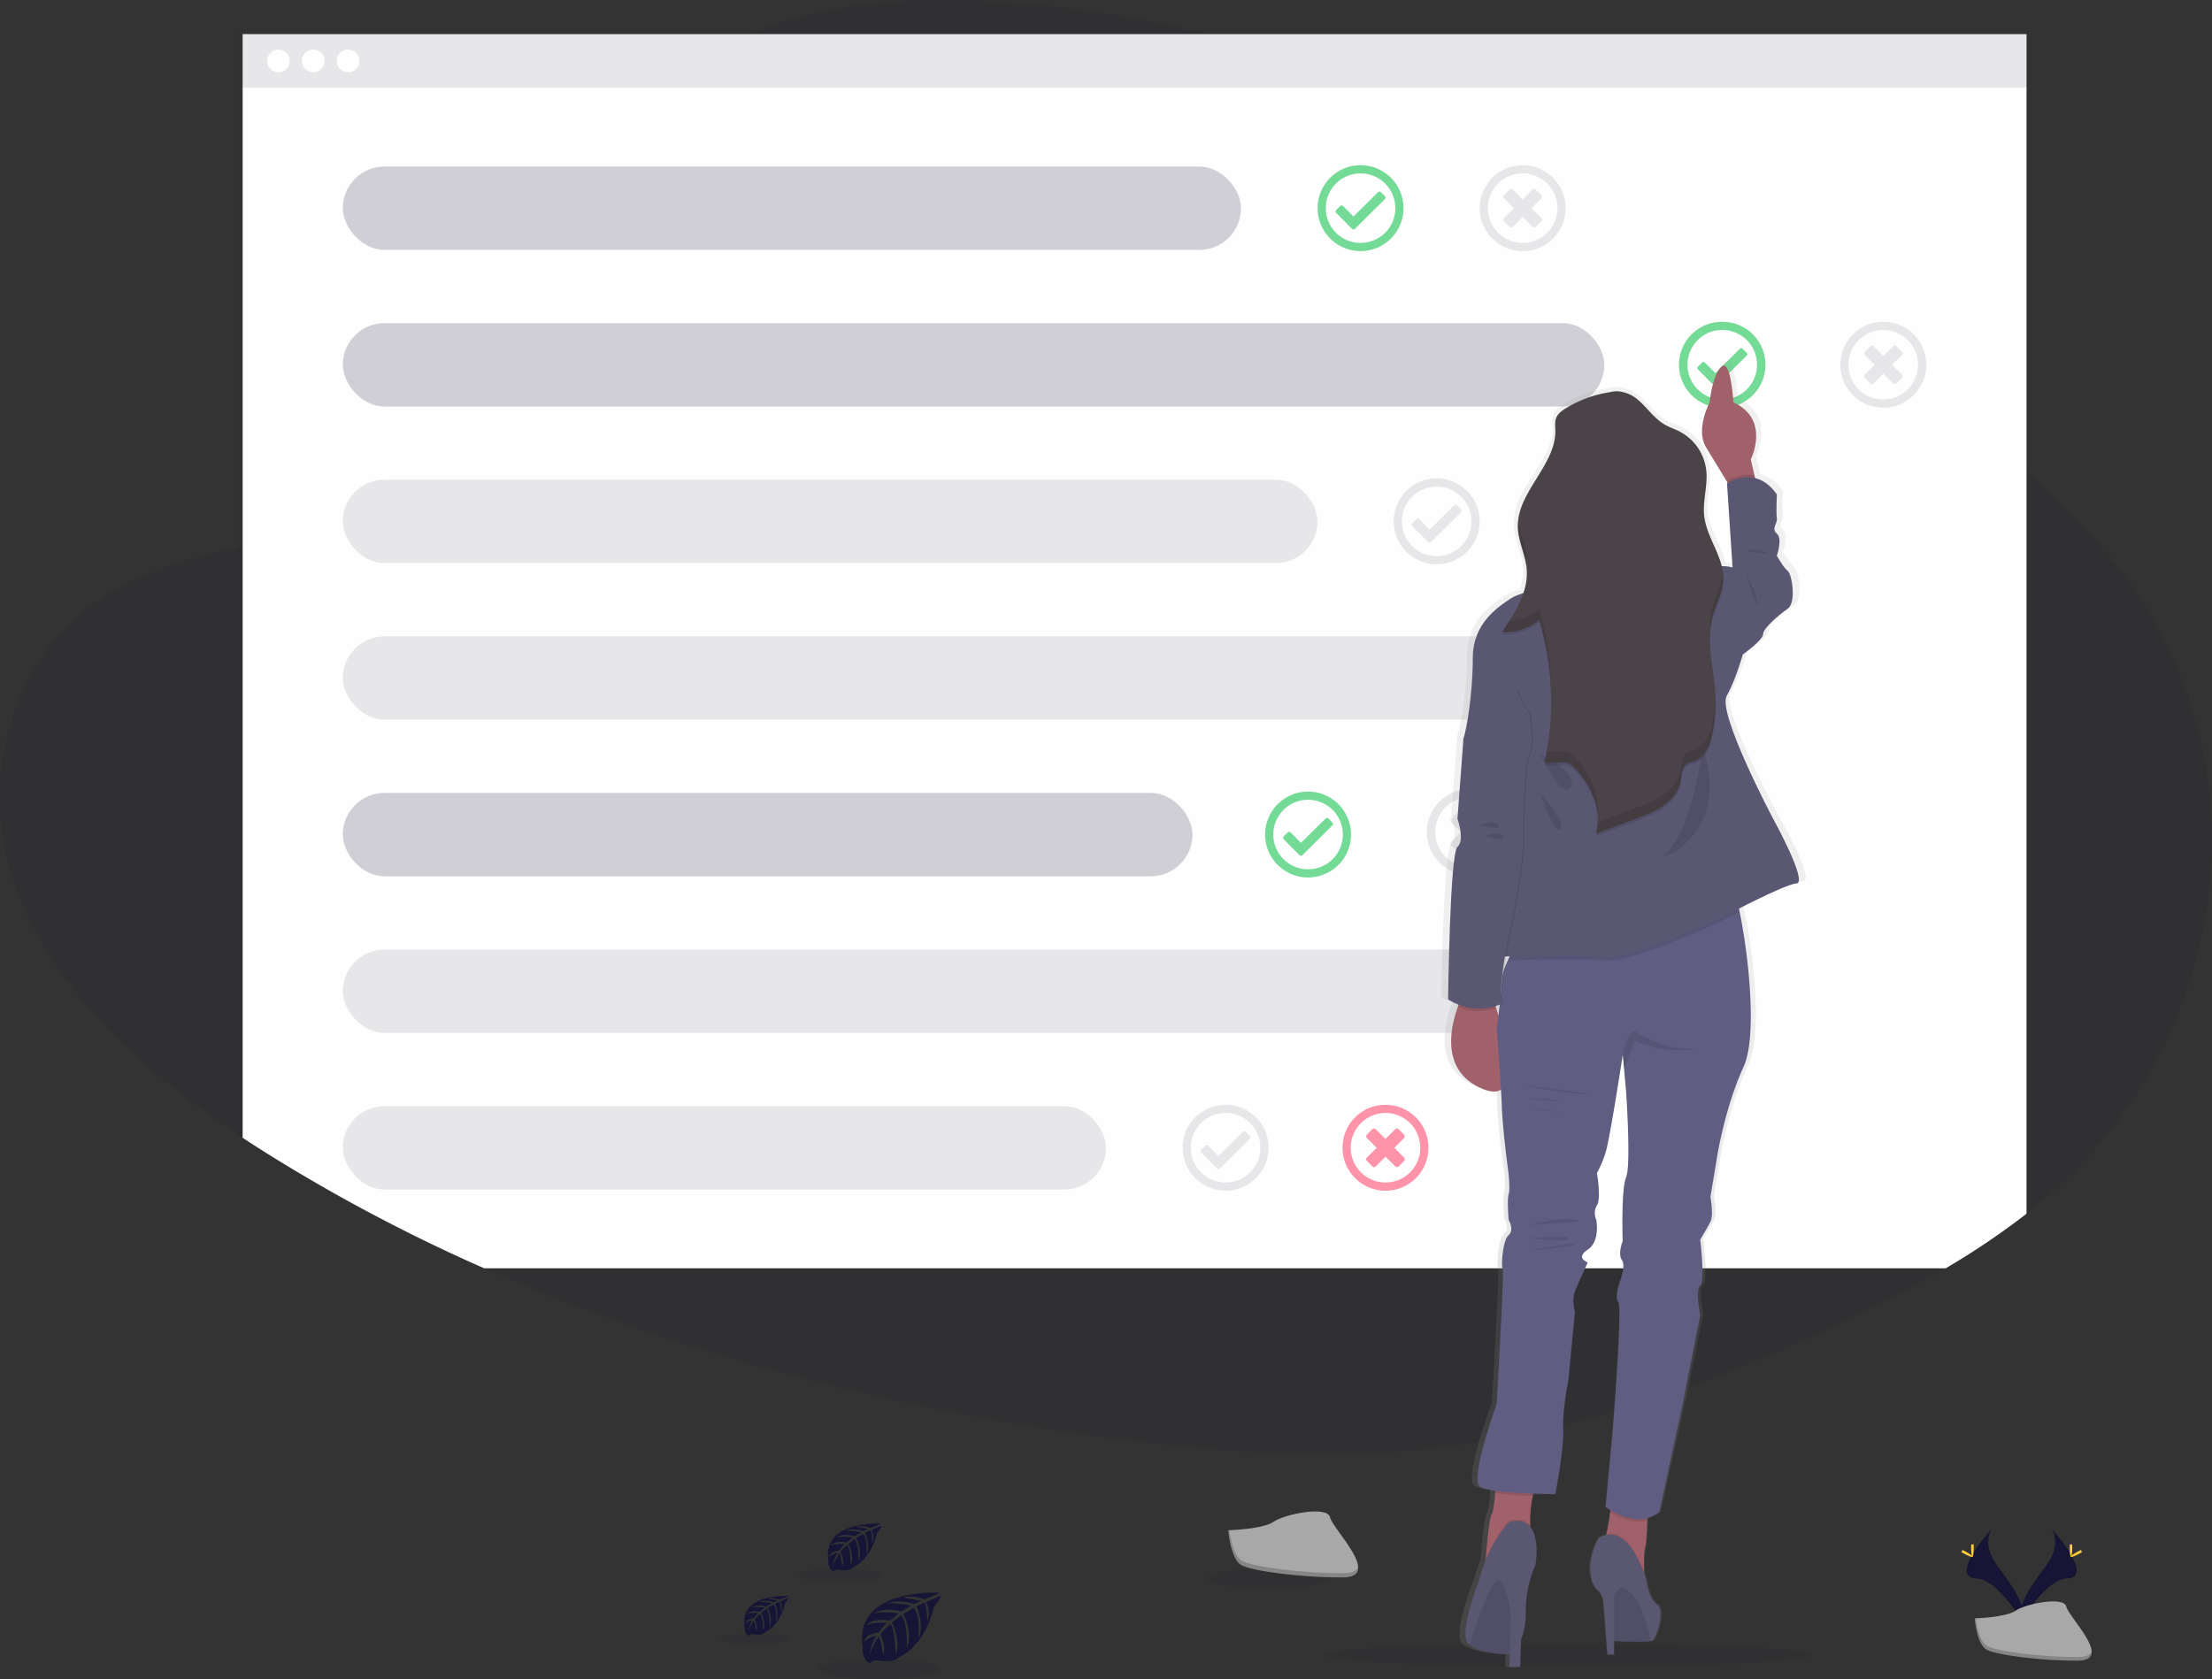 <svg data-name="Layer 1" xmlns="http://www.w3.org/2000/svg" width="1081.37" height="821.13" viewBox="0 0 1081.37 821.13"><rect x="0" y="0" width="1081.37" height="821.13" fill="#333333" stroke="none"/><defs><linearGradient id="a" x1="852.98" y1="854.53" x2="852.98" y2="216.11" gradientUnits="userSpaceOnUse"><stop offset="0" stop-color="gray" stop-opacity=".25"/><stop offset=".54" stop-color="gray" stop-opacity=".12"/><stop offset="1" stop-color="gray" stop-opacity=".1"/></linearGradient></defs><path d="M1002.79 583.39q-5.05 4.44-10.35 8.64c-.59.48-1.2 1-1.8 1.43a363.56 363.56 0 01-39.52 26.7c-15.77 9.32-32.23 17.8-48.91 25.8a810.82 810.82 0 01-76.94 32.45l-1.18.43q-17.28 6.16-34.95 11.37l-.21.06q-12.33 3.6-24.83 6.65l-1.14.28q-18.4 4.44-37.17 7.55l-2.88.46q-13.72 2.16-27.63 3.52c-52.12 5-104.87.94-156.67-6.08-104.61-14.19-207.83-40.79-302-82.49a836.8 836.8 0 01-103.92-54.81q-7.08-4.41-14.07-9c-.73-.49-1.47-1-2.2-1.47-45.94-30.71-87.43-68.11-106.73-115.31-21.53-52.69-7.75-119.47 45.58-150.66 18.42-10.7 39.67-16.53 61.17-21.34l2.2-.49c3.64-.8 7.28-1.57 10.91-2.34 12.69-2.69 25.45-5.36 38.09-8.35 23.49-5.53 46.57-12.13 68.08-21.82q2.38-1.06 4.74-2.19c16.83-8 35.14-19.64 49-33.62 11.94-12.07 20.53-25.91 21.95-40.76a45 45 0 00-.56-12.64c-1.48-7.9-2.91-15.62-4-23.16-2-14.16-2.64-27.7.09-40.76 2.78-13.31 9.07-26.12 21.09-38.54q2.73-2.82 5.86-5.61a123.7 123.7 0 0132.54-20.58q2.21-1 4.44-1.87C403.87 1.48 443.54-1.31 480.6.53a598.88 598.88 0 01102.83 14.29c2.68.6 5.36 1.23 8 1.87a713.29 713.29 0 0184.74 26.19c81.37 30.6 157.52 74.69 227.94 122.55l3.36 2.29q2.47 1.69 4.94 3.4 5.06 3.48 10.06 7 3.72 2.59 7.42 5.22l5.31 3.77 3.31 2.38c18 13 35.71 26.47 52.12 40.92l1.8 1.6c20 17.8 38.11 37.06 52.61 58.56 61.51 91.24 43.27 217.65-42.25 292.82z" fill="#171536" opacity=".1"/><path d="M992.44 14.82v577.21c-.59.48-1.2 1-1.8 1.43a363.56 363.56 0 01-39.52 26.7H236.69a836.8 836.8 0 01-104-54.81q-7.08-4.41-14.07-9c-.73-.49-1.47-1-2.2-1.47v-540z" opacity=".03"/><path d="M990.69 16.69v576.77a363.56 363.56 0 01-39.52 26.7H236.69a836.8 836.8 0 01-104-54.81q-7.08-4.41-14.07-9V16.69z" fill="#fefefe"/><g opacity=".7" fill="#ff6584"><path d="M781.1 233.92a21 21 0 1021 21 21 21 0 00-21-21zm0 38a17 17 0 01-17-17 16.64 16.64 0 01.95-5.58 17 17 0 1116 22.55z"/><path d="M787.54 264.04l2.64-2.65a1.17 1.17 0 000-1.66l-4.77-4.78 4.77-4.77a1.17 1.17 0 000-1.66l-2.64-2.65a1.18 1.18 0 00-1.67 0l-4.77 4.77-4.77-4.77a1.17 1.17 0 00-1.66 0l-2.65 2.7a1.17 1.17 0 000 1.66l4.77 4.77-4.77 4.78a1.17 1.17 0 000 1.66l2.65 2.65a1.17 1.17 0 001.66 0l4.77-4.78 4.77 4.78a1.2 1.2 0 001.67-.05z"/></g><path d="M739.13 402.91a21 21 0 00-8.92-13.51 21.08 21.08 0 00-16-3.13l-.63.15a19.71 19.71 0 00-3.31 1.08 21.07 21.07 0 00.05 38.74l.6.24a21 21 0 0028.62-19.62 20.41 20.41 0 00-.41-3.95zm-3.88 6.47a.13.13 0 010 .06v.19a17 17 0 01-23.9 12.59 6.45 6.45 0 01-.59-.29 16.41 16.41 0 01-3.12-2.07 17 17 0 012.27-27.62 16.16 16.16 0 013.36-1.52l.63-.19a17 17 0 0121.58 16.32 16.29 16.29 0 01-.23 2.53z" fill="#171536" opacity=".1"/><path d="M724.92 415.94l2.65-2.65a1.17 1.17 0 000-1.66l-4.77-4.77 4.77-4.77a1.18 1.18 0 000-1.67l-2.65-2.64a1.17 1.17 0 00-1.66 0l-4.77 4.79-4.8-4.79a1.17 1.17 0 00-1.66 0l-2.65 2.64a1.18 1.18 0 000 1.67l4.78 4.77-4.78 4.77a1.17 1.17 0 000 1.66l2.65 2.65a1.17 1.17 0 001.66 0l4.78-4.77 4.77 4.77a1.17 1.17 0 001.68 0z" fill="#171536" opacity=".1"/><path d="M677.02 95.89l-1.91-1.92a1 1 0 00-1.44 0l-12 11.89-5.07-5.11a1 1 0 00-1.43 0l-1.93 1.91a1 1 0 000 1.44l7.7 7.76a1 1 0 001.44 0l14.63-14.52a1 1 0 00.01-1.45zm0 0l-1.91-1.92a1 1 0 00-1.44 0l-12 11.89-5.07-5.11a1 1 0 00-1.43 0l-1.93 1.91a1 1 0 000 1.44l7.7 7.76a1 1 0 001.44 0l14.63-14.52a1 1 0 00.01-1.45zm0 0l-1.91-1.92a1 1 0 00-1.44 0l-12 11.89-5.07-5.11a1 1 0 00-1.43 0l-1.93 1.91a1 1 0 000 1.44l7.7 7.76a1 1 0 001.44 0l14.63-14.52a1 1 0 00.01-1.45zm0 0l-1.91-1.92a1 1 0 00-1.44 0l-12 11.89-5.07-5.11a1 1 0 00-1.43 0l-1.93 1.91a1 1 0 000 1.44l7.7 7.76a1 1 0 001.44 0l14.63-14.52a1 1 0 00.01-1.45zm-11.89-15.11a21 21 0 1021 21 21 21 0 00-21-21zm0 38a17 17 0 1117-17 16.95 16.95 0 01-17 16.98zm11.89-22.87l-1.91-1.92a1 1 0 00-1.44 0l-12 11.89-5.07-5.11a1 1 0 00-1.43 0l-1.93 1.91a1 1 0 000 1.44l7.7 7.76a1 1 0 001.44 0l14.63-14.52a1 1 0 00.01-1.47zm0 0l-1.91-1.92a1 1 0 00-1.44 0l-12 11.89-5.07-5.11a1 1 0 00-1.43 0l-1.93 1.91a1 1 0 000 1.44l7.7 7.76a1 1 0 001.44 0l14.63-14.52a1 1 0 00.01-1.47zm0 0l-1.91-1.92a1 1 0 00-1.44 0l-12 11.89-5.07-5.11a1 1 0 00-1.43 0l-1.93 1.91a1 1 0 000 1.44l7.7 7.76a1 1 0 001.44 0l14.63-14.52a1 1 0 00.01-1.47zm0 0l-1.91-1.92a1 1 0 00-1.44 0l-12 11.89-5.07-5.11a1 1 0 00-1.43 0l-1.93 1.91a1 1 0 000 1.44l7.7 7.76a1 1 0 001.44 0l14.63-14.52a1 1 0 00.01-1.47zm0 0l-1.91-1.92a1 1 0 00-1.44 0l-12 11.89-5.07-5.11a1 1 0 00-1.43 0l-1.93 1.91a1 1 0 000 1.44l7.7 7.76a1 1 0 001.44 0l14.63-14.52a1 1 0 00.01-1.47z" fill="#3acc6c" opacity=".7"/><path d="M714.23 249.04l-1.91-1.93a1 1 0 00-1.44 0l-12 11.89-5.07-5.11a1 1 0 00-1.44 0l-1.93 1.91a1 1 0 000 1.44l7.69 7.76a1 1 0 001.44 0l14.64-14.52a1 1 0 00.02-1.44zm0 0l-1.91-1.93a1 1 0 00-1.44 0l-12 11.89-5.07-5.11a1 1 0 00-1.44 0l-1.93 1.91a1 1 0 000 1.44l7.69 7.76a1 1 0 001.44 0l14.64-14.52a1 1 0 00.02-1.44zm0 0l-1.91-1.93a1 1 0 00-1.44 0l-12 11.89-5.07-5.11a1 1 0 00-1.44 0l-1.93 1.91a1 1 0 000 1.44l7.69 7.76a1 1 0 001.44 0l14.64-14.52a1 1 0 00.02-1.44zm0 0l-1.91-1.93a1 1 0 00-1.44 0l-12 11.89-5.07-5.11a1 1 0 00-1.44 0l-1.93 1.91a1 1 0 000 1.44l7.69 7.76a1 1 0 001.44 0l14.64-14.52a1 1 0 00.02-1.44zm-11.89-15.12a21 21 0 1021 21 21 21 0 00-21-21zm0 38a17 17 0 1117-17 16.95 16.95 0 01-17 16.99zm11.89-22.87l-1.91-1.93a1 1 0 00-1.44 0l-12 11.89-5.07-5.11a1 1 0 00-1.44 0l-1.93 1.91a1 1 0 000 1.44l7.69 7.76a1 1 0 001.44 0l14.64-14.52a1 1 0 00.02-1.45zm0 0l-1.91-1.93a1 1 0 00-1.44 0l-12 11.89-5.07-5.11a1 1 0 00-1.44 0l-1.93 1.91a1 1 0 000 1.44l7.69 7.76a1 1 0 001.44 0l14.64-14.52a1 1 0 00.02-1.45zm0 0l-1.91-1.93a1 1 0 00-1.44 0l-12 11.89-5.07-5.11a1 1 0 00-1.44 0l-1.93 1.91a1 1 0 000 1.44l7.69 7.76a1 1 0 001.44 0l14.64-14.52a1 1 0 00.02-1.45zm0 0l-1.91-1.93a1 1 0 00-1.44 0l-12 11.89-5.07-5.11a1 1 0 00-1.44 0l-1.93 1.91a1 1 0 000 1.44l7.69 7.76a1 1 0 001.44 0l14.64-14.52a1 1 0 00.02-1.45zm0 0l-1.91-1.93a1 1 0 00-1.44 0l-12 11.89-5.07-5.11a1 1 0 00-1.44 0l-1.93 1.91a1 1 0 000 1.44l7.69 7.76a1 1 0 001.44 0l14.64-14.52a1 1 0 00.02-1.45z" fill="#171536" opacity=".1"/><path d="M651.36 402.18l-1.91-1.93a1 1 0 00-1.44 0l-12 11.89-5.07-5.11a1 1 0 00-1.44 0l-1.93 1.91a1 1 0 000 1.44l7.69 7.76a1 1 0 001.44 0l14.64-14.52a1 1 0 00.02-1.44zm0 0l-1.91-1.93a1 1 0 00-1.44 0l-12 11.89-5.07-5.11a1 1 0 00-1.44 0l-1.93 1.91a1 1 0 000 1.44l7.69 7.76a1 1 0 001.44 0l14.64-14.52a1 1 0 00.02-1.44zm0 0l-1.91-1.93a1 1 0 00-1.44 0l-12 11.89-5.07-5.11a1 1 0 00-1.44 0l-1.93 1.91a1 1 0 000 1.44l7.69 7.76a1 1 0 001.44 0l14.64-14.52a1 1 0 00.02-1.44zm0 0l-1.91-1.93a1 1 0 00-1.44 0l-12 11.89-5.07-5.11a1 1 0 00-1.44 0l-1.93 1.91a1 1 0 000 1.44l7.69 7.76a1 1 0 001.44 0l14.64-14.52a1 1 0 00.02-1.44zm-11.89-15.12a21 21 0 1021 21 21 21 0 00-21-21zm0 38a17 17 0 1117-17 16.94 16.94 0 01-17 16.99zm11.89-22.87l-1.91-1.93a1 1 0 00-1.44 0l-12 11.89-5.07-5.11a1 1 0 00-1.44 0l-1.93 1.91a1 1 0 000 1.44l7.69 7.76a1 1 0 001.44 0l14.64-14.52a1 1 0 00.02-1.45zm0 0l-1.91-1.93a1 1 0 00-1.44 0l-12 11.89-5.07-5.11a1 1 0 00-1.44 0l-1.93 1.91a1 1 0 000 1.44l7.69 7.76a1 1 0 001.44 0l14.64-14.52a1 1 0 00.02-1.45zm0 0l-1.91-1.93a1 1 0 00-1.44 0l-12 11.89-5.07-5.11a1 1 0 00-1.44 0l-1.93 1.91a1 1 0 000 1.44l7.69 7.76a1 1 0 001.44 0l14.64-14.52a1 1 0 00.02-1.45zm0 0l-1.91-1.93a1 1 0 00-1.44 0l-12 11.89-5.07-5.11a1 1 0 00-1.44 0l-1.93 1.91a1 1 0 000 1.44l7.69 7.76a1 1 0 001.44 0l14.64-14.52a1 1 0 00.02-1.45zm0 0l-1.91-1.93a1 1 0 00-1.44 0l-12 11.89-5.07-5.11a1 1 0 00-1.44 0l-1.93 1.91a1 1 0 000 1.44l7.69 7.76a1 1 0 001.44 0l14.64-14.52a1 1 0 00.02-1.45z" fill="#3acc6c" opacity=".7"/><path d="M611.04 555.32l-1.91-1.92a1 1 0 00-1.44 0l-12 11.89-5.07-5.11a1 1 0 00-1.44 0l-1.92 1.92a1 1 0 000 1.43l7.7 7.76a1 1 0 001.44 0l14.63-14.52a1 1 0 00.01-1.45zm0 0l-1.91-1.92a1 1 0 00-1.44 0l-12 11.89-5.07-5.11a1 1 0 00-1.44 0l-1.92 1.92a1 1 0 000 1.43l7.7 7.76a1 1 0 001.44 0l14.63-14.52a1 1 0 00.01-1.45zm0 0l-1.91-1.92a1 1 0 00-1.44 0l-12 11.89-5.07-5.11a1 1 0 00-1.44 0l-1.92 1.92a1 1 0 000 1.43l7.7 7.76a1 1 0 001.44 0l14.63-14.52a1 1 0 00.01-1.45zm0 0l-1.91-1.92a1 1 0 00-1.44 0l-12 11.89-5.07-5.11a1 1 0 00-1.44 0l-1.92 1.92a1 1 0 000 1.43l7.7 7.76a1 1 0 001.44 0l14.63-14.52a1 1 0 00.01-1.45zm-11.89-15.11a21 21 0 1021 21 21 21 0 00-21-21zm0 38a17 17 0 1117-17 17 17 0 01-17 16.99zm11.89-22.88l-1.91-1.92a1 1 0 00-1.44 0l-12 11.89-5.07-5.11a1 1 0 00-1.44 0l-1.92 1.92a1 1 0 000 1.43l7.7 7.76a1 1 0 001.44 0l14.63-14.52a1 1 0 00.01-1.46zm0 0l-1.91-1.92a1 1 0 00-1.44 0l-12 11.89-5.07-5.11a1 1 0 00-1.44 0l-1.92 1.92a1 1 0 000 1.43l7.7 7.76a1 1 0 001.44 0l14.63-14.52a1 1 0 00.01-1.46zm0 0l-1.91-1.92a1 1 0 00-1.44 0l-12 11.89-5.07-5.11a1 1 0 00-1.44 0l-1.92 1.92a1 1 0 000 1.43l7.7 7.76a1 1 0 001.44 0l14.63-14.52a1 1 0 00.01-1.46zm0 0l-1.91-1.92a1 1 0 00-1.44 0l-12 11.89-5.07-5.11a1 1 0 00-1.44 0l-1.92 1.92a1 1 0 000 1.43l7.7 7.76a1 1 0 001.44 0l14.63-14.52a1 1 0 00.01-1.46zm0 0l-1.91-1.92a1 1 0 00-1.44 0l-12 11.89-5.07-5.11a1 1 0 00-1.44 0l-1.92 1.92a1 1 0 000 1.43l7.7 7.76a1 1 0 001.44 0l14.63-14.52a1 1 0 00.01-1.46z" fill="#171536" opacity=".1"/><path d="M853.85 172.46l-1.91-1.89a1 1 0 00-1.44 0l-6.24 6.2-2.25 2.23-.19.18-1.17 1.17-2.09 2.07-5.07-5.11a1 1 0 00-1.44 0l-1.93 1.91a1 1 0 000 1.44l7.26 7.33.43.43a1.08 1.08 0 00.59.3 1 1 0 00.85-.29l6.06-6 2-2 6.56-6.51a1 1 0 00-.02-1.46zm0 0l-1.91-1.89a1 1 0 00-1.44 0l-6.24 6.2-2.25 2.23-.19.18-1.17 1.17-2.09 2.07-5.07-5.11a1 1 0 00-1.44 0l-1.93 1.91a1 1 0 000 1.44l7.26 7.33.43.43a1.08 1.08 0 00.59.3 1 1 0 00.85-.29l6.06-6 2-2 6.56-6.51a1 1 0 00-.02-1.46zm0 0l-1.91-1.89a1 1 0 00-1.44 0l-6.24 6.2-2.25 2.23-.19.18-1.17 1.17-2.09 2.07-5.07-5.11a1 1 0 00-1.44 0l-1.93 1.91a1 1 0 000 1.44l7.26 7.33.43.43a1.08 1.08 0 00.59.3 1 1 0 00.85-.29l6.06-6 2-2 6.56-6.51a1 1 0 00-.02-1.46zm0 0l-1.91-1.89a1 1 0 00-1.44 0l-6.24 6.2-2.25 2.23-.19.18-1.17 1.17-2.09 2.07-5.07-5.11a1 1 0 00-1.44 0l-1.93 1.91a1 1 0 000 1.44l7.26 7.33.43.43a1.08 1.08 0 00.59.3 1 1 0 00.85-.29l6.06-6 2-2 6.56-6.51a1 1 0 00-.02-1.46zm-11.89-15.11a21 21 0 00-6.91 40.89c.22.08.44.16.67.22a21 21 0 0014-.52 19.46 19.46 0 003-1.49 21 21 0 00-10.76-39.1zm7.45 36.27a16.6 16.6 0 01-2.18.89 17.11 17.11 0 01-9.83.21c-.45-.13-.9-.27-1.33-.43a17 17 0 1113.34-.67zm4.44-21.16l-1.91-1.89a1 1 0 00-1.44 0l-6.24 6.2-2.25 2.23-.19.18-1.17 1.17-2.09 2.07-5.07-5.11a1 1 0 00-1.44 0l-1.93 1.91a1 1 0 000 1.44l7.26 7.33.43.43a1.08 1.08 0 00.59.3 1 1 0 00.85-.29l6.06-6 2-2 6.56-6.51a1 1 0 00-.02-1.46zm0 0l-1.91-1.89a1 1 0 00-1.44 0l-6.24 6.2-2.25 2.23-.19.18-1.17 1.17-2.09 2.07-5.07-5.11a1 1 0 00-1.44 0l-1.93 1.91a1 1 0 000 1.44l7.26 7.33.43.43a1.08 1.08 0 00.59.3 1 1 0 00.85-.29l6.06-6 2-2 6.56-6.51a1 1 0 00-.02-1.46zm0 0l-1.91-1.89a1 1 0 00-1.44 0l-6.24 6.2-2.25 2.23-.19.18-1.17 1.17-2.09 2.07-5.07-5.11a1 1 0 00-1.44 0l-1.93 1.91a1 1 0 000 1.44l7.26 7.33.43.43a1.08 1.08 0 00.59.3 1 1 0 00.85-.29l6.06-6 2-2 6.56-6.51a1 1 0 00-.02-1.46zm0 0l-1.91-1.89a1 1 0 00-1.44 0l-6.24 6.2-2.25 2.23-.19.18-1.17 1.17-2.09 2.07-5.07-5.11a1 1 0 00-1.44 0l-1.93 1.91a1 1 0 000 1.44l7.26 7.33.43.43a1.08 1.08 0 00.59.3 1 1 0 00.85-.29l6.06-6 2-2 6.56-6.51a1 1 0 00-.02-1.46zm0 0l-1.91-1.89a1 1 0 00-1.44 0l-6.24 6.2-2.25 2.23-.19.18-1.17 1.17-2.09 2.07-5.07-5.11a1 1 0 00-1.44 0l-1.93 1.91a1 1 0 000 1.44l7.26 7.33.43.43a1.08 1.08 0 00.59.3 1 1 0 00.85-.29l6.06-6 2-2 6.56-6.51a1 1 0 00-.02-1.46z" fill="#3acc6c" opacity=".7"/><rect x="167.58" y="81.43" width="439.1" height="40.76" rx="20.38" ry="20.38" fill="#171536" opacity=".2"/><rect x="167.58" y="158" width="616.71" height="40.76" rx="20.38" ry="20.38" fill="#171536" opacity=".2"/><rect x="167.58" y="234.57" width="476.52" height="40.76" rx="20.38" ry="20.38" fill="#171536" opacity=".1"/><rect x="167.58" y="311.14" width="616.71" height="40.76" rx="20.38" ry="20.38" fill="#171536" opacity=".1"/><rect x="167.58" y="387.71" width="415.38" height="40.76" rx="20.38" ry="20.38" fill="#171536" opacity=".2"/><rect x="167.58" y="464.29" width="616.71" height="40.76" rx="20.38" ry="20.38" fill="#171536" opacity=".1"/><rect x="167.58" y="540.86" width="373.1" height="40.76" rx="20.38" ry="20.38" fill="#171536" opacity=".1"/><path d="M744.38 80.78a21 21 0 1021 21 21 21 0 00-21-21zm0 38a17 17 0 1117-17 16.95 16.95 0 01-17 16.98z" fill="#171536" opacity=".1"/><path d="M750.82 110.89l2.65-2.64a1.18 1.18 0 000-1.67l-4.78-4.77 4.77-4.77a1.18 1.18 0 000-1.67l-2.65-2.64a1.17 1.17 0 00-1.66 0l-4.77 4.77-4.77-4.77a1.18 1.18 0 00-1.67 0l-2.64 2.64a1.17 1.17 0 000 1.67l4.77 4.77-4.76 4.76a1.17 1.17 0 000 1.67l2.64 2.64a1.18 1.18 0 001.67 0l4.77-4.77 4.77 4.77a1.17 1.17 0 001.66.01zm169.87 46.46a21 21 0 1021 21 20.94 20.94 0 00-21-21zm0 38a17 17 0 1114.54-8.24 17 17 0 01-14.54 8.23z" fill="#171536" opacity=".1"/><path d="M927.11 187.46l2.65-2.64a1.18 1.18 0 000-1.67l-4.78-4.77 4.78-4.77a1.17 1.17 0 000-1.66l-2.65-2.65a1.17 1.17 0 00-1.66 0l-4.76 4.77-4.77-4.77a1.17 1.17 0 00-1.66 0l-2.65 2.65a1.17 1.17 0 000 1.66l4.77 4.77-4.77 4.77a1.18 1.18 0 000 1.67l2.65 2.64a1.15 1.15 0 001.66 0l4.77-4.77 4.78 4.77a1.17 1.17 0 001.64 0z" fill="#171536" opacity=".1"/><g opacity=".7" fill="#ff6584"><path d="M677.32 540.21a21 21 0 1021 21 21 21 0 00-21-21zm0 38a17 17 0 1117-17 16.95 16.95 0 01-17 16.99z"/><path d="M683.76 570.32l2.64-2.64a1.18 1.18 0 000-1.67l-4.77-4.77 4.77-4.77a1.17 1.17 0 000-1.66l-2.64-2.65a1.18 1.18 0 00-1.67 0l-4.77 4.77-4.77-4.77a1.17 1.17 0 00-1.66 0l-2.65 2.65a1.17 1.17 0 000 1.66l4.77 4.77-4.77 4.77a1.18 1.18 0 000 1.67l2.65 2.64a1.15 1.15 0 001.66 0l4.77-4.77 4.77 4.77a1.18 1.18 0 001.67 0z"/></g><ellipse cx="766.54" cy="809.27" rx="118.88" ry="5.8" fill="#171536" opacity=".1"/><path d="M928.7 438s-28.11-51.38-23.36-59.74 8.22-20.46 8.22-20.46 10.38-7.1 10.38-10 8.22-9.61 12.55-12.53 2.16-16.71 0-18.38-5.59-7.52-5.59-7.52 3-8.35 0-10.86.44-5 0-7.52 0-11.69 0-11.69c-3.51-4.88-7.4-7.16-11.06-8l-.32-1.32-1.85-7.79s9-17.25-5.6-26.28a24.4 24.4 0 00-3.23-1.7s0-.42-.08-1.13c-.2-2.58-.81-9.05-2.12-13.21-.76-2.42-1.75-4.05-3-3.68a2 2 0 00-.82.47 9.12 9.12 0 00-1.55 1.83.41.41 0 01-.07.11 31.36 31.36 0 00-3.44 9.55 55.16 55.16 0 00-1 6 33 33 0 00-1.67 3.71c-1.77 4.59-3.84 12.54-.07 18.42 3.2 5 7.51 11.87 10.64 16.87l.1.16.19.31-.33.21.05.77.29 4.21 2.47 36.37a15.45 15.45 0 00-2.22-.47 20.17 20.17 0 00-3.23-.21c-2.11-8.29-7.9-16-8.95-24.66a22.87 22.87 0 01-.17-2.61c.09-5.45 1.45-10.92 1.34-16.36 0-1 0-2-.1-3 0-.27 0-.55-.08-.83a24.59 24.59 0 00-13.37-18.63c-2.51-1.25-5.23-2.08-7.67-3.45-5.64-3.16-9.25-8.86-14.37-12.77-3.81-2.91-9.5-4.47-13.75-3a63.49 63.49 0 00-6.69 1.38 60.35 60.35 0 00-15.31 6.36c-.65.39-1.3.79-1.92 1.25a8.46 8.46 0 00-3.09 3.61 9.46 9.46 0 00-.48 3.89c0 .95 0 1.92.06 2.87-.28 16-17.52 28.38-18.94 44 0 .37-.06.74-.08 1.11v2.96c.25 6.85 3.81 13.23 4.46 20.05.06.61.09 1.21.1 1.82a30.24 30.24 0 01-1.77 9.18 26.87 26.87 0 00-6.21 2.52c-5.24 3.37-14.7 9.19-18.15 20.32a29.76 29.76 0 00-1.31 8.92 186.26 186.26 0 01-2.92 31.85 59.53 59.53 0 01-1.84 7.83 1.84 1.84 0 00-.06.77l-2.08 27-.37 4.75-.52 6.76s.15.41.37 1.1a31.8 31.8 0 01.82 3.12 16.78 16.78 0 01.27 7 4.82 4.82 0 01-1.46 2.57 1.08 1.08 0 00-.17.19c-.59.83-1.12 3.3-1.58 6.88-.18 1.4-.35 3-.52 4.66-1 10.65-1.62 26.59-2 39.77-.36 13-.49 23.27-.49 23.27a26.54 26.54 0 005.37 2.66c-.14.35-.29.71-.43 1.09a52.53 52.53 0 00-3.26 13.74c-.84 9.83 1.91 20.75 15.62 26.37a22.06 22.06 0 002.69.92c3 .8 5.21.58 6.84-.42 0 .59.07 1.16.1 1.73.14 2.44.26 4.67.32 6.54.43 11.7 3.33 32.16 3.33 32.16s1 8.36.13 10.86 0 12.53 0 12.53 3 5 0 7.52-3.89 15-3 16.71a.56.56 0 010 .19c.66 4.15-3.07 65.81-3.07 65.81s-3.53 9.44-6.34 19.24c-2.74 9.54-4.8 19.42-2.26 21.27 1.26.92 4.19 1.61 7.91 2.14 0 .41-.06.82-.1 1.24-.36 4.41-.93 9.16-1.75 10.36-1.19 1.7-2.44 14.88-3 22l-.06.79a73.7 73.7 0 00-3.22 9.34s-9.57 24-6.33 30.23a5.11 5.11 0 001.19 1.47 2.7 2.7 0 00.31.28c4.61 3.69 16.16 4.46 20.35 4.63l-.16 5.94v.22h5.45v-.15c0-.75.12-4.19.3-8.79 0-.82.06-1.68.1-2.56 0-.69.07-1.39.1-2.11a37 37 0 002.37-13.34 58.58 58.58 0 012.1-15.48 43 43 0 012.77-7.55s1.7-9-.67-15.37a11.1 11.1 0 00-2-3.46v-2a57.69 57.69 0 011.28-12.82 1.42 1.42 0 010-.2c.08-.35.17-.68.26-1l.06-.22 1.77.06c5.43.15 9.42.15 9.42.15s4.33-22.14 3.9-31.74v-1.3c-.15-9.54 2.62-22.51 2.62-22.51l3.46-33.83s-1.73-5.86 0-10c1.07-2.58 3.28-7.37 4.82-10.67.72-1.53 1.29-2.73 1.53-3.25l.14-.28a6.47 6.47 0 01-1.54-.77c-1.41-.94-2.67-2.78 1.55-5.49 6.49-4.18 4.33-14.62 4.33-14.62s-1.91-3.76.34-7.1 0-15.87 0-15.87a52.47 52.47 0 004.38-10.49c1.61-5 5.68-29.45 7.6-41.24.63-3.87 1-6.37 1-6.37l.06.61.06.66.54 5.57.07.74 1 10.53s2 27.68.75 38.53v.2a12.82 12.82 0 01-.73 3.29c-2.3 5.2-1.88 25.86-1.76 30.43v.92c0 .25-1.63 4.08-1.22 7.06a4.53 4.53 0 00.79 2.1 5.32 5.32 0 01.77 3.25v.1a11.81 11.81 0 01-.12 1.44 27.46 27.46 0 01-1.52 5.66s-2.32 6.1-1.44 9.29a2.94 2.94 0 00.57 1.13 2.67 2.67 0 01.33 1.2.43.43 0 000 .11c.81 6.73-1.28 36.44-2.52 52.7-.5 6.42-.86 10.74-.86 10.74L844 775.94l.34.24c.39.28 1.12.76 2.1 1.34v.08l-.15 1.07c-.49 3.42-1.15 7.4-1.87 10.44-.06.23-.11.45-.17.66a9.57 9.57 0 00-3.67 1.47c-7.28 12.93-4.06 23.18 0 26.16 1.15.84 1.93 3.19 2.45 6.11l1 12.89v1.48a3.84 3.84 0 00.19 1.18l.31 3.91.42 5.44h3.32v-6.58h.18c5.24.18 13.69.4 17.37.11h.1c.39 0 .72-.07 1-.11a2.51 2.51 0 00.58-.16c1.95-.94 6.81-14.72 2.43-17.85s-5.35-12-5.35-12c-.38-1.16-.76-2.26-1.15-3.31v-.68c-.12-4.29-.07-8.94.52-11.46.66-2.77 1-8.59 1.14-13.69v-1.27a17.07 17.07 0 002.23-.73l.16-.07a15.71 15.71 0 003.73-2.21l12.12-54.29 1.29-6.31 7.31-35.8s-2.59-12.53 0-14.61c1-.76 1.21-4 1.15-7.75-.1-6.56-1.15-14.81-1.15-14.81s3.46-5.43 5.2-8.77 0-12.11 0-12.11l3.45-20S904.48 580 914 560c7-14.75 2.54-54.58-2-75.78-.12-.55-.24-1.09-.36-1.61v-.08c2.14-1.06 4.76-2.34 7.56-3.68l1.06-.5c3.55-1.67 7.31-3.39 10.68-4.82l.22-.09a74.58 74.58 0 017.43-2.78 12.47 12.47 0 012.28-.47c6-.43-12.17-32.19-12.17-32.19zm-135.31 68h1.8c-.21.39-.41.79-.61 1.19-.12.24-.24.47-.35.71-.66 1.37-1.27 2.77-1.77 4.14.2-1.48.45-3.09.73-4.81.07-.46.13-.86.2-1.23zm-4.86 26a.74.74 0 000-.14l-.15-.47c-.11-.32-.21-.64-.31-.95q.93-.29 1.89-.63l.13-.05v.33c0 .47-.11.94-.17 1.4a1 1 0 010 .18c0 .38-.09.74-.13 1.1-.09.72-.18 1.42-.26 2.09-.19-.63-.38-1.25-.58-1.86-.2-.29-.31-.63-.42-1z" transform="translate(-59.31 -39.43)" fill="url(#a)"/><path d="M859.04 238.31l-10.8 3.83-3.92-6.5c-3-5-7.16-11.84-10.23-16.81-5.42-8.75 1.67-22.07 1.67-22.07s1.24-13.32 5.82-17.48 5.83 17.48 5.83 17.48c18.31 8.33 8.5 27.89 8.5 27.89l1.78 7.77z" fill="#a1616a"/><path d="M859.04 238.31l-10.8 3.83-3.92-6.5v-.57s6.19-4.25 13.41-2.65z" opacity=".1"/><path d="M841.58 282.11l5.41-4.54-2.71-41.22s13.95-9.57 24.36 5.42c0 0-.42 9.16 0 11.66s-2.91 5 0 7.49 0 10.82 0 10.82 3.29 5.83 5.37 7.5 4.17 15.4 0 18.32-12.07 9.57-12.07 12.49-10 10-10 10l-8.75-11.66z" fill="#5a5773"/><path d="M724.58 532.34c-20.18-8.56-15.7-29.47-11.9-40a55.48 55.48 0 012.67-6.24l11.34-6.85s2.31 5.89 4.78 13.8c5.71 18.31 12.3 47.43-6.89 39.29zm27.74 190.79a33.74 33.74 0 00-3 8.41 60.89 60.89 0 00-1.25 14.34c.08 3.33.36 5.51.36 5.51l-22.48 15.46s.13-1.81.35-4.47c.58-7.08 1.79-20.22 2.93-21.92.79-1.19 1.34-5.93 1.69-10.32s.49-8.26.49-8.26 27-10.15 20.91 1.25zm53.09 11.09s0 4.3-.16 9.3-.46 10.89-1.09 13.65c-.58 2.51-.62 7.15-.51 11.42.15 5 .51 9.5.51 9.5s-23-21.7-20.61-23.42c.63-.46 1.25-2.31 1.82-4.77.7-3 1.33-7 1.8-10.41.56-4 .91-7.3.91-7.3z" fill="#a1616a"/><path d="M752.32 723.13a33.74 33.74 0 00-3 8.41 180.87 180.87 0 01-18.4-1.4c.34-4.3.49-8.26.49-8.26s27-10.15 20.91 1.25zm53.09 11.09s0 4.3-.16 9.3c-7.16 1.83-14.52-1.83-18.08-4 .56-4 .91-7.3.91-7.3z" opacity=".1"/><path d="M852.4 521.57c-9.16 20-12.91 43.71-12.91 43.71l-3.32 20s1.66 8.74 0 12.07-5 8.74-5 8.74 2.5 20.41 0 22.48 0 14.58 0 14.58l-8.33 42.05-11.66 54.12c-11.24 9.16-26.2-2.5-26.2-2.5l3.3-35.38s5-62 2.92-64.54.83-10.4.83-10.4 2.92-7.5.84-10.42.41-9.16.41-9.16-.83-25.39 1.67-31.22 0-41.9 0-41.9l-1-11.23-.57-6.22-.06-.61s-.38 2.5-1 6.36c-1.84 11.75-5.76 36.1-7.31 41.11a53.53 53.53 0 01-4.32 10.36s2.16 12.49 0 15.82-.33 7.08-.33 7.08 2.08 10.4-4.17 14.57 0 6.24 0 6.24-4.58 10-6.24 14.16 0 10 0 10l-3.26 33.71s-2.92 14.15-2.5 23.73-3.8 31.69-3.8 31.69-32.06 0-37-3.75 8.3-40.43 8.3-40.43 3.75-64.12 2.91-65.79 0-14.15 2.92-16.65 0-7.49 0-7.49-.83-10 0-12.49-.13-10.83-.13-10.83-2.79-20.4-3.2-32.06-2.5-37.89-2.5-37.89 2.18-16.22 2.51-23.94c.12-2.84 1.39-6.38 2.95-9.72a87.37 87.37 0 016.2-10.89s98.67-29.14 102.84-26.23c1.1.77 2.7 6 4.28 13.58 4.37 21.13 8.67 60.82 1.93 75.58z" fill="#605d82"/><circle cx="791.61" cy="238.31" r="28.73" fill="#a1616a"/><path d="M850.44 445.99c-3.31 1.69-5.53 2.87-5.53 2.87s-46.63 22.07-59.93 20.82c-10.26-1-36.45-.44-47.86-.15a87.37 87.37 0 016.2-10.89s98.67-29.14 102.84-26.23c1.1.77 2.7 5.98 4.28 13.58z" opacity=".1"/><path d="M771.63 284.19s-26.65 4.17-32.89 8.33S720 304.57 720 321.67s-2.91 34.55-4.58 39.55 26.27 45.35 26.27 45.35l-10 61.2s40-1.24 53.32 0 59.93-20.81 59.93-20.81 27.48-14.58 33.31-15-11.66-32.06-11.66-32.06-27.06-51.21-22.48-59.54 7.91-20.4 7.91-20.4l-5-42.47s-7.49-2.49-13.74 2.08-27.48 2.09-27.48 2.09z" fill="#5a5773"/><path d="M726.46 358.3l-10.41 2.92-2.92 39.14s3.75 10.4 0 13.74-4.58 74.52-4.58 74.52 12.08 8.75 26.23 2.08c0 0-2.08-7.91 4.17-36.64s6.24-43.3 6.24-43.3 0-35.8 2.92-41.63 0-20.4 0-20.4-5.83-7.91-5.42-10.83-16.23 20.4-16.23 20.4z" opacity=".1"/><path d="M731.45 493.05a26.52 26.52 0 01-18.77-.69 55.48 55.48 0 012.67-6.24l11.34-6.87s2.29 5.89 4.76 13.8z" opacity=".1"/><path d="M725.83 358.3l-10.41 2.92-2.91 39.14s3.75 10.4 0 13.74-4.58 74.52-4.58 74.52 12.07 8.75 26.23 2.08c0 0-2.08-7.91 4.16-36.64s6.25-43.3 6.25-43.3 0-35.8 2.91-41.63 0-20.4 0-20.4-5.83-7.91-5.41-10.83-16.24 20.4-16.24 20.4z" fill="#5a5773"/><path d="M832.42 364.57s-5.41 46.63-21.24 55.37c0-.02 35.39-10.01 21.24-55.37zm-79.52 4.14s19.56 9.58 15 16.24-15-16.24-15-16.24zm0 19.16s12.49 12.9 10 17.48-10-17.48-10-17.48zm100.79-107.01s4.9 8.33 5.37 13.74-5.37-13.74-5.37-13.74zm0-11.24s2.46-2.08 8.74 0-8.74 0-8.74 0zm-24.08 243.36a57.9 57.9 0 01-30.45-3.9l-5.25 13.43-.57-6.22c.85-5.21 2.52-10.8 5.82-12.21 0 0 11.53 9.21 30.45 8.9zm-85.41 17.48s25.61 5.31 32.79 4.38zm2.66 6.72s10.93-.47 16.39 1.72zm1.25 4.53a99.44 99.44 0 0015.14 2zm-.63 57.3c.47-.32 21.86-5.31 24.52-1.72zm0 6.56s18.58-2.18 19.05 0-19.05 0-19.05 0zm0 5.93s19.83-4.06 22.17-3.13-22.17 3.13-22.17 3.13zm.94 139.89l-22.48 15.46s.13-1.81.35-4.47c5-12.31 11.51-18.8 11.51-18.8 5.07-1.31 8.27-.09 10.26 2.3.08 3.33.36 5.51.36 5.51z" opacity=".1"/><path d="M750.61 765.29a55.74 55.74 0 00-4.69 22.95 35.7 35.7 0 01-4.76 18.51 17.52 17.52 0 01-1.58 2.25s-15.62-.12-21.09-4.66a5.48 5.48 0 01-1.45-1.74c-3.13-6.24 6.09-30.13 6.09-30.13 4.84-18.43 14.67-28.26 14.67-28.26 17.49-4.53 12.81 21.08 12.81 21.08z" fill="#5a5773"/><path d="M741.16 806.75a17.52 17.52 0 01-1.58 2.25s-15.62-.12-21.09-4.66c2.69-8.9 11.28-35.82 15.29-31.25 3.78 4.3 6.41 25 7.38 33.66z" opacity=".1"/><path d="M739 774.77l-1.09 40.33h5.24s.85-35.38 3.19-40.33-7.34 0-7.34 0z" fill="#5a5773"/><path d="M804.16 778.09s-23-21.7-20.61-23.42c.63-.46 1.25-2.31 1.82-4.77 4.41-.78 12 1.07 18.28 18.69.15 4.98.51 9.5.51 9.5z" opacity=".1"/><path d="M807.59 802.29a3.09 3.09 0 01-.55.15c-2.7.48-12.65.2-18.22 0a4 4 0 01-3.81-3.93c0-1.5 0-3.33-.12-5.28-.26-6.16-1-13.49-3.21-15.14-3.91-3-7-13.19 0-26.08 0 0 13.42-10.24 23.1 20.56 0 0 .94 8.8 5.16 11.92s-.47 16.86-2.35 17.8z" fill="#5a5773"/><path d="M807.04 802.44c-2.7.48-12.65.2-18.22 0a4 4 0 01-3.81-3.93c0-1.5 0-3.33-.12-5.28 1.69-7.47 4.12-15.14 7.25-16.89 0 0 9.47-1.07 14.9 26.1z" opacity=".1"/><path fill="#5a5773" d="M783.38 775.43l2.51 33.57h3.2v-36.43l-5.71 2.86z"/><path d="M791.2 192.57a57.42 57.42 0 00-25.62 8.23c-2 1.21-4 2.67-4.83 4.84-.72 1.88-.42 4-.39 6 .27 17.23-18.93 30.26-18.33 47.47.24 6.83 3.67 13.19 4.3 20 1.05 11.35-5.67 21.81-12.11 31.22a25.9 25.9 0 0018.25-6.05 138.38 138.38 0 012.58 69.78h9.21a7.15 7.15 0 012.69.34 6.61 6.61 0 012.13 1.59c8.61 8.57 14.38 21.24 11.09 32.94l19.6-7.35c4.69-1.76 9.45-3.55 13.53-6.46s7.5-7.1 8.36-12c.53-3 .36-6.58 2.83-8.32a15 15 0 013.86-1.44c5.38-1.89 7.76-8.11 8.86-13.71a79 79 0 001.25-20.87c-.87-11.7-4.33-23.58-1.48-35 1.61-6.41 5.19-12.39 5.48-19 .47-10.92-8.06-20.31-9.33-31.16-.89-7.57 1.84-15.21.95-22.77a24.46 24.46 0 00-12.87-18.57c-2.41-1.24-5-2.08-7.38-3.44-5.43-3.15-8.9-8.83-13.83-12.73s-13.14-5.37-16.85-.29z" opacity=".1"/><path d="M791.2 191.29a57.42 57.42 0 00-25.62 8.28c-2 1.21-4 2.67-4.83 4.85-.72 1.88-.42 4-.39 6 .27 17.22-18.93 30.25-18.33 47.46.24 6.83 3.67 13.19 4.3 20 1.05 11.36-5.67 21.81-12.11 31.22a25.9 25.9 0 0018.25-6.05 138.38 138.38 0 012.58 69.78h9.21a7.15 7.15 0 012.69.34 6.61 6.61 0 012.13 1.59c8.61 8.57 14.38 21.24 11.09 32.94l19.6-7.35c4.69-1.76 9.45-3.55 13.53-6.46s7.5-7.1 8.36-12c.53-3 .36-6.58 2.83-8.32a14.66 14.66 0 013.86-1.43c5.38-1.9 7.76-8.12 8.86-13.72a79 79 0 001.25-20.87c-.87-11.7-4.33-23.58-1.48-35 1.61-6.41 5.19-12.39 5.48-19 .47-10.92-8.06-20.31-9.33-31.16-.89-7.57 1.84-15.21.95-22.77a24.46 24.46 0 00-12.87-18.57c-2.41-1.24-5-2.07-7.38-3.44-5.43-3.15-8.9-8.83-13.83-12.73s-13.14-5.37-16.85-.29z" fill="#4a4347"/><path d="M760.34 206.2a11.46 11.46 0 00-.06 1.17c.03-.39.05-.8.06-1.17zm72.72 40.04c.36-5.3 1.54-10.62 1.1-15.9-.37 5.3-1.55 10.61-1.1 15.9zm-86.73 26.33c-.58-6.2-3.47-12-4.15-18.2a22.86 22.86 0 00-.15 3.42c.24 6.76 3.59 13.06 4.27 19.79a27 27 0 00.03-5.01zm90.65 24.65a42.85 42.85 0 00-1 12.42 38.46 38.46 0 011-7.21c1.61-6.41 5.19-12.39 5.48-19a20.61 20.61 0 00-.16-3.52c-.74 5.95-3.85 11.44-5.32 17.31zm-84.51.54a25.88 25.88 0 01-14.76 6 207.19 207.19 0 01-3.49 5.24 25.9 25.9 0 0018.25-6.05 138 138 0 015.82 37.38 138.23 138.23 0 00-5.82-42.57zm84.74 55.28c-1.1 5.6-3.48 11.82-8.86 13.72a15.4 15.4 0 00-3.86 1.43c-2.47 1.75-2.3 5.35-2.82 8.32-.87 4.94-4.28 9.14-8.37 12.05s-8.84 4.7-13.53 6.46l-18.7 7a25.29 25.29 0 01-.9 5.56l19.6-7.35c4.69-1.76 9.45-3.55 13.53-6.46s7.5-7.1 8.37-12c.52-3 .35-6.58 2.82-8.32a14.66 14.66 0 013.86-1.43c5.38-1.9 7.76-8.12 8.86-13.72a78.42 78.42 0 001.41-17.7 78.05 78.05 0 01-1.41 12.44zm-68.13 16.39a6.61 6.61 0 00-2.13-1.59 7.15 7.15 0 00-2.69-.34h-8.17c-.32 1.75-.66 3.49-1 5.22h9.21a7.15 7.15 0 012.69.34 6.61 6.61 0 012.13 1.59c6.3 6.27 11.08 14.74 11.89 23.42 1-10.43-4.32-21.12-11.93-28.64zm-45.69 34.05s7.44-3.12 9.1 0-9.1 0-9.1 0zm2.58 5.35s7.44-3.13 9.11 0-9.11 0-9.11 0z" opacity=".1"/><path d="M1002.85 747.48s5.5 7.19-2.53 18-14.65 20-12 26.77c0 0 12.12-20.15 22-20.43s3.37-12.25-7.47-24.34z" fill="#171536"/><path d="M1002.85 747.48a8.83 8.83 0 011.12 2.26c9.62 11.3 14.75 21.85 5.5 22.11-8.61.25-18.94 15.65-21.42 19.54a9.24 9.24 0 00.29.89s12.12-20.15 22-20.43 3.35-12.28-7.49-24.37z" opacity=".1"/><path d="M1013.06 756.64c0 2.53-.28 4.58-.63 4.58s-.63-2-.63-4.58.35-1.34.7-1.34.56-1.19.56 1.34z" fill="#ffd037"/><path d="M1016.57 759.66c-2.22 1.21-4.16 1.94-4.32 1.63s1.49-1.54 3.71-2.75 1.35-.32 1.51 0 1.32-.09-.9 1.12z" fill="#ffd037"/><path d="M973.83 747.48s-5.49 7.19 2.54 18 14.65 20 12 26.77c0 0-12.11-20.15-22-20.43s-3.38-12.25 7.46-24.34z" fill="#171536"/><path d="M973.83 747.48a9.25 9.25 0 00-1.12 2.26c-9.62 11.3-14.74 21.85-5.5 22.11 8.62.25 19 15.65 21.43 19.54a7.16 7.16 0 01-.3.89s-12.11-20.15-22-20.43-3.35-12.28 7.49-24.37z" opacity=".1"/><path d="M963.62 756.64c0 2.53.29 4.58.64 4.58s.63-2 .63-4.58-.35-1.34-.7-1.34-.57-1.19-.57 1.34z" fill="#ffd037"/><path d="M960.12 759.66c2.22 1.21 4.15 1.94 4.32 1.63s-1.5-1.54-3.72-2.75-1.34-.32-1.51 0-1.31-.09.91 1.12z" fill="#ffd037"/><path d="M965.37 791.34s15.36-.48 20-3.77 23.63-7.23 24.77-2 23.09 26.29 5.75 26.43-40.3-2.7-44.92-5.51-5.6-15.15-5.6-15.15z" fill="#a8a8a8"/><path d="M1016.19 810.21c-17.34.14-40.3-2.7-44.92-5.51-3.51-2.15-4.92-9.84-5.39-13.38h-.51s1 12.38 5.59 15.2 27.58 5.65 44.92 5.51c5 0 6.73-1.82 6.64-4.46-.7 1.62-2.61 2.61-6.33 2.64z" opacity=".2"/><path fill="#171536" opacity=".1" d="M118.64 16.69h872v26.19h-872z"/><circle cx="136.14" cy="29.79" r="5.55" fill="#fefefe"/><circle cx="153.14" cy="29.79" r="5.55" fill="#fefefe"/><circle cx="170.14" cy="29.79" r="5.55" fill="#fefefe"/><path d="M459.13 778.81s-42.28-2.55-37.3 27.07c0 0-1 5.24 3.76 7.62 0 0 .08-2.2 4.34-1.45a19.85 19.85 0 004.59.22 9.62 9.62 0 005.62-2.32s11.88-4.91 16.5-24.33c0 0 3.42-4.24 3.28-5.33l-7.13 3s2.44 5.14.52 9.42c0 0-.23-9.24-1.6-9-.28.05-3.71 1.78-3.71 1.78s4.2 9 1 15.49c0 0 1.2-11.05-2.34-14.84l-5 2.93s4.9 9.27 1.58 16.82c0 0 .85-11.59-2.64-16.1l-4.55 3.55s4.61 9.13 1.8 15.39c0 0-.37-13.49-2.78-14.51 0 0-4 3.51-4.59 5 0 0 3.15 6.62 1.2 10.12 0 0-1.2-9-2.19-9 0 0-4 5.95-4.38 10 0 0 .17-6.07 3.42-10.6a11.85 11.85 0 00-6.07 3.14s.61-4.21 7.05-4.58c0 0 3.28-4.51 4.15-4.79 0 0-6.4-.53-10.28 1.19 0 0 3.42-4 11.46-2.17l4.49-3.67s-8.43-1.15-12 .12c0 0 4.11-3.51 13.21-.95l4.89-2.93s-7.18-1.54-11.46-1c0 0 4.51-2.43 12.9.21l3.49-1.57s-5.26-1-6.8-1.2-1.62-.59-1.62-.59a18.22 18.22 0 019.88 1.1s7.44-2.77 7.31-3.24z" fill="#171536"/><ellipse cx="430" cy="816.08" rx="29.92" ry="5.06" fill="#171536" opacity=".1"/><path d="M385.06 780.39s-23.84-1.44-21 15.26a4.07 4.07 0 002.12 4.29s0-1.23 2.44-.81a11.15 11.15 0 002.59.12 5.34 5.34 0 003.17-1.31s6.7-2.76 9.3-13.71c0 0 1.93-2.39 1.85-3l-4 1.72s1.38 2.9.3 5.31c0 0-.13-5.2-.91-5.08-.15 0-2.09 1-2.09 1s2.37 5.06.58 8.73c0 0 .68-6.22-1.32-8.36l-2.83 1.65s2.77 5.22.89 9.48c0 0 .48-6.53-1.48-9.07l-2.57 2s2.6 5.14 1 8.68c0 0-.2-7.61-1.56-8.19a15.42 15.42 0 00-2.59 2.8s1.78 3.73.67 5.7c0 0-.67-5.06-1.23-5.09 0 0-2.23 3.36-2.47 5.66a12.24 12.24 0 011.93-6 6.72 6.72 0 00-3.42 1.77s.34-2.37 4-2.58c0 0 1.85-2.54 2.35-2.7 0 0-3.61-.3-5.8.67 0 0 1.92-2.24 6.46-1.22l2.53-2.07s-4.75-.65-6.77.07c0 0 2.32-2 7.45-.54l2.76-1.65a25.18 25.18 0 00-6.46-.56s2.54-1.37 7.27.12l2-.89s-3-.58-3.84-.67-.91-.33-.91-.33a10.28 10.28 0 015.57.62s4.09-1.56 4.02-1.82z" fill="#171536"/><ellipse cx="368.63" cy="801.4" rx="16.87" ry="2.85" fill="#171536" opacity=".1"/><path d="M430.43 744.98s-28.78-1.74-25.38 18.43a4.91 4.91 0 002.55 5.18s0-1.5 2.95-1a13.14 13.14 0 003.13.15 6.46 6.46 0 003.82-1.58s8.09-3.34 11.24-16.56c0 0 2.33-2.88 2.23-3.63l-4.85 2.08s1.66 3.5.35 6.41c0 0-.16-6.28-1.09-6.14-.19 0-2.52 1.22-2.52 1.22s2.85 6.1.7 10.54c0 0 .82-7.52-1.59-10.1l-3.42 2s3.33 6.31 1.07 11.45c0 0 .58-7.89-1.79-11l-3.1 2.42s3.14 6.21 1.22 10.48c0 0-.25-9.19-1.89-9.88 0 0-2.71 2.39-3.12 3.37 0 0 2.14 4.51.81 6.89 0 0-.82-6.12-1.49-6.15 0 0-2.69 4.06-3 6.83a14.77 14.77 0 012.33-7.22 8.1 8.1 0 00-4.13 2.15s.42-2.87 4.8-3.12c0 0 2.23-3.08 2.83-3.26 0 0-4.36-.37-7 .8 0 0 2.32-2.7 7.79-1.47l3.06-2.5s-5.73-.78-8.17.08c0 0 2.8-2.39 9-.64l3.33-2s-4.89-1-7.81-.67c0 0 3.08-1.66 8.78.14l2.38-1.07s-3.58-.7-4.63-.81-1.1-.4-1.1-.4a12.36 12.36 0 016.73.74s5.07-1.85 4.98-2.16z" fill="#171536"/><ellipse cx="410.61" cy="770.34" rx="20.37" ry="3.44" fill="#171536" opacity=".1"/><ellipse cx="620.55" cy="771.76" rx="29.92" ry="5.06" fill="#171536" opacity=".1"/><path d="M600.45 748.25s17.07-.52 22.22-4.18 26.25-8 27.53-2.17 25.65 29.22 6.38 29.38-44.78-3-49.91-6.13-6.22-16.9-6.22-16.9z" fill="#a8a8a8"/><path d="M656.92 769.23c-19.27.16-44.77-3-49.91-6.13-3.91-2.38-5.46-10.92-6-14.87h-.57s1.09 13.77 6.22 16.9 30.64 6.28 49.91 6.13c5.56-.05 7.48-2 7.38-5-.77 1.83-2.89 2.94-7.03 2.97z" opacity=".2"/></svg>